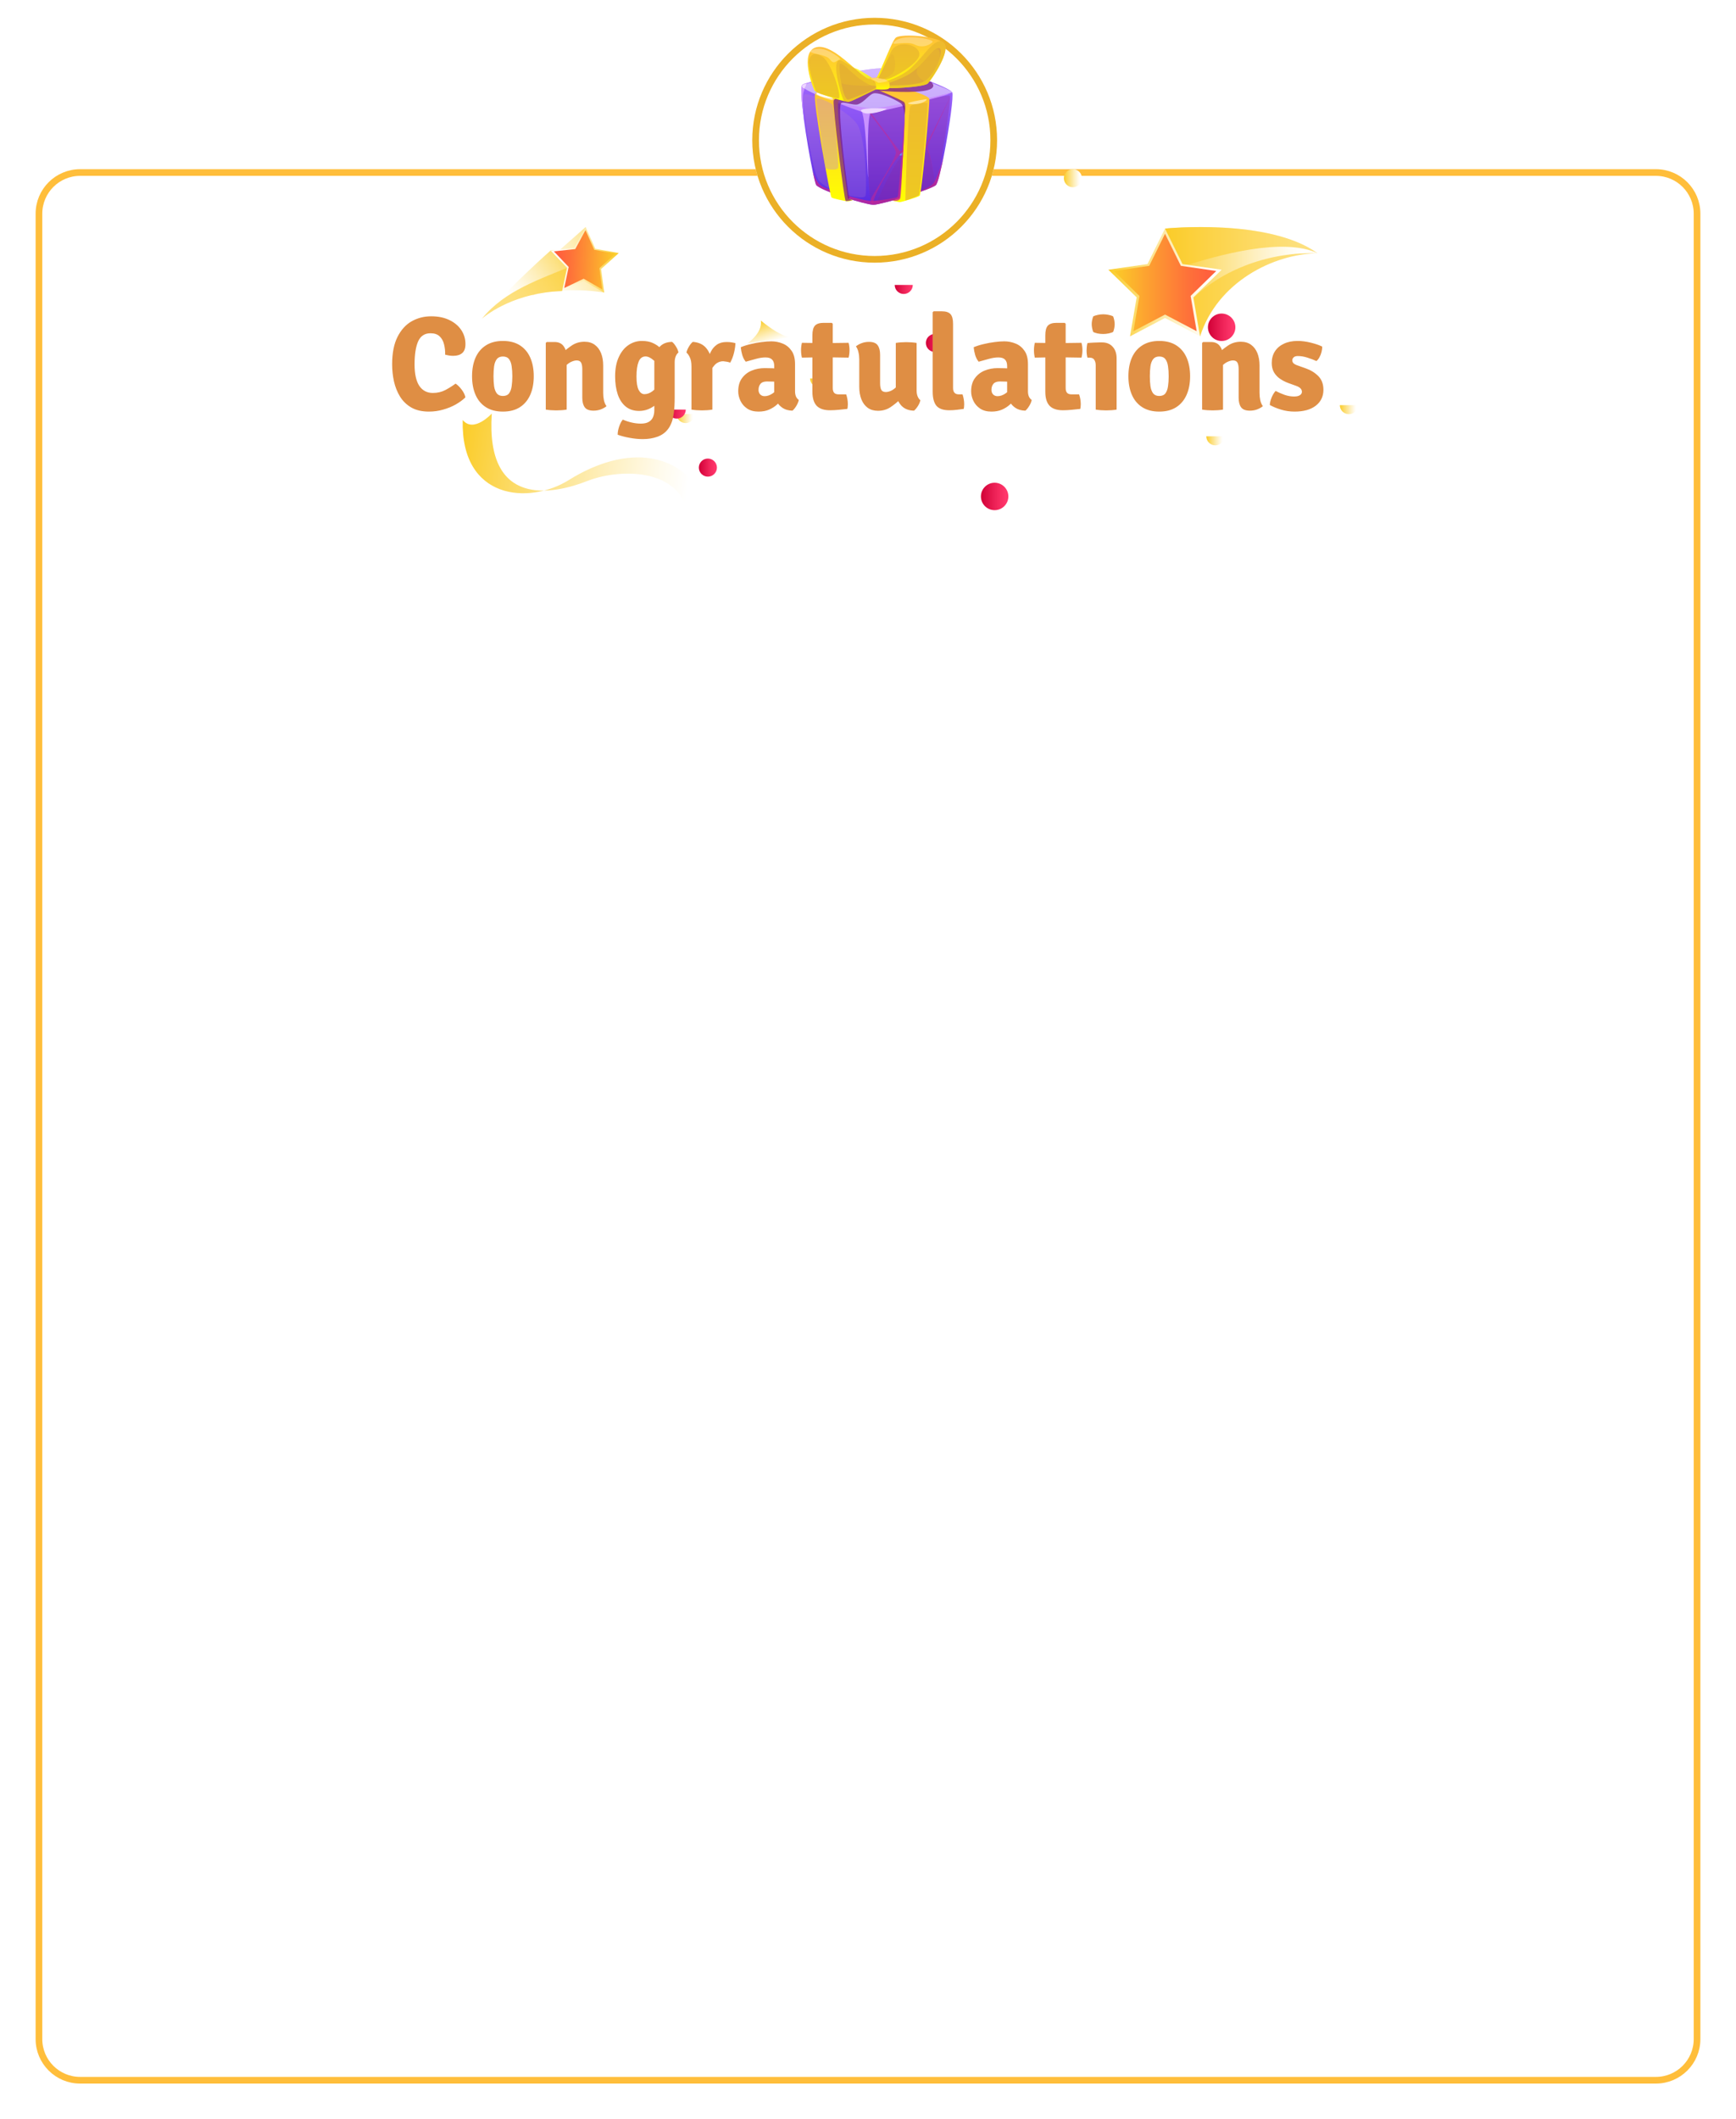 <svg width="390" height="476" viewBox="0 0 390 476" fill="none" xmlns="http://www.w3.org/2000/svg">
<g filter="url(#filter0_d_171_2251)">
<path d="M5 39C5 33.477 9.477 29 15 29H369C374.523 29 379 33.477 379 39V449C379 454.523 374.523 459 369 459H15C9.477 459 5 454.523 5 449V39Z" fill="white"/>
<path d="M15 29.75H369C374.109 29.75 378.25 33.891 378.25 39V449C378.25 454.109 374.109 458.25 369 458.25H15C9.891 458.25 5.75 454.109 5.75 449V39C5.75 33.891 9.891 29.75 15 29.75Z" stroke="#FFBE3B" stroke-width="1.5"/>
</g>
<path d="M277.53 73.51C277.53 75.21 276.15 76.59 274.45 76.59C272.75 76.59 271.37 75.21 271.37 73.51C271.37 71.81 272.75 70.43 274.45 70.43C276.15 70.43 277.53 71.81 277.53 73.51Z" fill="url(#paint0_linear_171_2251)"/>
<path d="M226.53 111.51C226.53 113.21 225.15 114.59 223.45 114.59C221.75 114.59 220.37 113.21 220.37 111.51C220.37 109.81 221.75 108.43 223.45 108.43C225.15 108.43 226.53 109.81 226.53 111.51Z" fill="url(#paint1_linear_171_2251)"/>
<path d="M120.92 65C120.92 65.73 120.33 66.31 119.6 66.31C118.87 66.31 118.29 65.72 118.29 65" fill="url(#paint2_linear_171_2251)"/>
<path d="M212.06 77.03C212.06 78.15 211.15 79.06 210.03 79.06C208.91 79.06 208 78.15 208 77.03C208 75.91 208.91 75 210.03 75C211.15 75 212.06 75.91 212.06 77.03Z" fill="url(#paint3_linear_171_2251)"/>
<path d="M161.06 105.03C161.06 106.15 160.15 107.06 159.03 107.06C157.91 107.06 157 106.15 157 105.03C157 103.91 157.91 103 159.03 103C160.15 103 161.06 103.91 161.06 105.03Z" fill="url(#paint4_linear_171_2251)"/>
<path d="M179.62 75.49C177.09 77.34 170.94 72 170.94 72C171.34 74.78 168 77.07 168 77.07" fill="url(#paint5_linear_171_2251)"/>
<path d="M275.06 98C275.06 99.12 274.15 100.03 273.03 100.03C271.91 100.03 271 99.12 271 98" fill="url(#paint6_linear_171_2251)"/>
<path d="M186.06 85C186.06 86.12 185.15 87.03 184.03 87.03C182.91 87.03 182 86.12 182 85" fill="url(#paint7_linear_171_2251)"/>
<path d="M305.06 91C305.06 92.12 304.15 93.03 303.03 93.03C301.91 93.03 301 92.12 301 91" fill="url(#paint8_linear_171_2251)"/>
<path d="M156.06 93C156.06 94.12 155.15 95.03 154.03 95.03C152.91 95.03 152 94.12 152 93" fill="url(#paint9_linear_171_2251)"/>
<path d="M243.06 40.03C243.06 41.15 242.15 42.06 241.03 42.06C239.91 42.06 239 41.15 239 40.03C239 38.91 239.91 38 241.03 38C242.15 38 243.06 38.91 243.06 40.03Z" fill="url(#paint10_linear_171_2251)"/>
<path d="M205.06 64C205.06 65.12 204.15 66.03 203.03 66.03C201.91 66.03 201 65.12 201 64" fill="url(#paint11_linear_171_2251)"/>
<path d="M154.06 92C154.06 93.12 153.15 94.03 152.03 94.03C150.91 94.03 150 93.12 150 92" fill="url(#paint12_linear_171_2251)"/>
<path d="M131.562 51L108 71.805C119.544 62.489 135.737 65.733 135.737 65.733L131.562 51Z" fill="url(#paint13_linear_171_2251)"/>
<path d="M126.281 65.373C114.458 65.746 108 71.805 108 71.805C115.4 63.536 123.699 56.269 123.699 56.269C125.83 55.574 129.268 58.2 129.268 58.2L126.281 65.373Z" fill="url(#paint14_linear_171_2251)"/>
<path opacity="0.6" d="M108.285 71.556C113.452 65.204 121.267 62.757 128.672 59.63L126.281 65.373C115.893 65.702 109.648 70.417 108.285 71.556Z" fill="#FBCC28"/>
<path d="M131.562 51L129.016 55.701L123.699 56.269L127.384 60.142L126.281 65.373L131.102 63.068L135.737 65.733L135.033 60.433L139 56.848L133.745 55.881L131.562 51Z" fill="url(#paint15_linear_171_2251)"/>
<path d="M131.534 51.698L129.232 55.948L124.425 56.46L127.758 59.965L126.761 64.694L131.121 62.608L135.31 65.018L134.675 60.225L138.26 56.987L133.506 56.108L131.534 51.698Z" fill="url(#paint16_linear_171_2251)"/>
<path d="M269.59 75.549C273.48 63.407 285.926 57.056 296 56.874C285.016 48.932 261.727 51.345 261.727 51.345L269.59 75.549Z" fill="url(#paint17_linear_171_2251)"/>
<path opacity="0.6" d="M267.119 67.937L269.595 75.554C273.475 63.437 285.882 57.085 295.946 56.884C285.789 56.529 274.42 60.217 267.119 67.937Z" fill="#FBCC28"/>
<path opacity="0.6" d="M296 56.879C285.016 48.937 261.727 51.349 261.727 51.349L264.603 60.197C274.115 57.085 288.29 53.285 296 56.879Z" fill="#FBCC28"/>
<path d="M261.727 51.345L265.661 59.316L274.45 60.591L268.088 66.795L269.59 75.549L261.727 71.418L253.864 75.549L255.366 66.795L249 60.591L257.793 59.316L261.727 51.345Z" fill="url(#paint18_linear_171_2251)"/>
<path d="M261.727 52.507L265.282 59.71L273.234 60.867L267.478 66.475L268.837 74.392L261.727 70.655L254.618 74.392L255.972 66.475L250.221 60.867L258.173 59.71L261.727 52.507Z" fill="url(#paint19_linear_171_2251)"/>
<path d="M159.267 113.839C153.577 100.816 140.577 99.835 127.753 107.846C118.898 113.373 103.491 112.319 103.949 94.337C106.438 97.348 110.484 92.887 110.484 92.887C109.056 114.182 124.265 111.055 131.937 108.042C139.737 104.985 154.28 105.147 154.778 117.373L155.032 111.896L159.267 113.839Z" fill="url(#paint20_linear_171_2251)"/>
<path d="M100.007 79.67C100.027 78.84 99.942 78.06 99.752 77.33C99.572 76.59 99.242 75.995 98.762 75.545C98.282 75.085 97.597 74.855 96.707 74.855C95.417 74.855 94.497 75.455 93.947 76.655C93.407 77.855 93.137 79.59 93.137 81.86C93.137 84 93.492 85.605 94.202 86.675C94.922 87.735 95.937 88.265 97.247 88.265C98.287 88.265 99.222 88.045 100.052 87.605C100.882 87.165 101.647 86.685 102.347 86.165C102.817 86.475 103.277 86.93 103.727 87.53C104.177 88.12 104.452 88.695 104.552 89.255C103.972 89.825 103.252 90.355 102.392 90.845C101.542 91.325 100.602 91.71 99.572 92C98.542 92.3 97.472 92.45 96.362 92.45C94.792 92.45 93.472 92.145 92.402 91.535C91.342 90.915 90.497 90.095 89.867 89.075C89.237 88.045 88.782 86.905 88.502 85.655C88.232 84.395 88.097 83.12 88.097 81.83C88.097 79.31 88.497 77.26 89.297 75.68C90.097 74.09 91.157 72.92 92.477 72.17C93.807 71.42 95.272 71.045 96.872 71.045C98.422 71.045 99.772 71.32 100.922 71.87C102.082 72.42 102.977 73.165 103.607 74.105C104.247 75.045 104.567 76.105 104.567 77.285C104.567 78.225 104.322 78.9 103.832 79.31C103.352 79.72 102.682 79.925 101.822 79.925C101.482 79.925 101.167 79.9 100.877 79.85C100.587 79.8 100.297 79.74 100.007 79.67ZM119.911 84.515C119.911 86.115 119.646 87.51 119.116 88.7C118.586 89.89 117.806 90.815 116.776 91.475C115.756 92.125 114.491 92.45 112.981 92.45C111.461 92.45 110.186 92.12 109.156 91.46C108.126 90.8 107.351 89.875 106.831 88.685C106.311 87.495 106.051 86.105 106.051 84.515C106.051 82.905 106.311 81.51 106.831 80.33C107.361 79.14 108.141 78.22 109.171 77.57C110.201 76.91 111.471 76.58 112.981 76.58C114.501 76.58 115.776 76.91 116.806 77.57C117.836 78.23 118.611 79.155 119.131 80.345C119.651 81.525 119.911 82.915 119.911 84.515ZM110.866 84.515C110.866 85.335 110.911 86.08 111.001 86.75C111.101 87.42 111.301 87.955 111.601 88.355C111.911 88.745 112.371 88.94 112.981 88.94C113.601 88.94 114.061 88.745 114.361 88.355C114.661 87.955 114.856 87.42 114.946 86.75C115.046 86.08 115.096 85.335 115.096 84.515C115.096 83.685 115.046 82.935 114.946 82.265C114.856 81.595 114.661 81.065 114.361 80.675C114.061 80.275 113.601 80.075 112.981 80.075C112.371 80.075 111.911 80.275 111.601 80.675C111.301 81.065 111.101 81.595 111.001 82.265C110.911 82.935 110.866 83.685 110.866 84.515ZM124.59 76.82C125.49 76.82 126.165 77.13 126.615 77.75C127.075 78.36 127.305 79.185 127.305 80.225V92C126.975 92.06 126.6 92.105 126.18 92.135C125.77 92.165 125.365 92.18 124.965 92.18C124.575 92.18 124.17 92.165 123.75 92.135C123.34 92.105 122.96 92.06 122.61 92V77.03L122.82 76.82H124.59ZM135.51 88.25C135.51 88.83 135.565 89.38 135.675 89.9C135.785 90.41 135.98 90.855 136.26 91.235C135.92 91.515 135.495 91.755 134.985 91.955C134.475 92.145 133.925 92.24 133.335 92.24C132.395 92.24 131.74 91.99 131.37 91.49C131 90.99 130.815 90.27 130.815 89.33V82.955C130.815 82.275 130.725 81.775 130.545 81.455C130.375 81.125 130.04 80.96 129.54 80.96C129.23 80.96 128.87 81.045 128.46 81.215C128.06 81.375 127.655 81.645 127.245 82.025C126.845 82.405 126.49 82.91 126.18 83.54V79.43C126.89 78.75 127.655 78.135 128.475 77.585C129.305 77.035 130.25 76.76 131.31 76.76C132.23 76.76 133 76.99 133.62 77.45C134.24 77.9 134.71 78.525 135.03 79.325C135.35 80.125 135.51 81.05 135.51 82.1V88.25ZM152.411 79.19C152.161 79.37 151.956 79.66 151.796 80.06C151.646 80.45 151.571 80.88 151.571 81.35V89.27C151.571 90.67 151.506 91.825 151.376 92.735C151.256 93.655 151.081 94.4 150.851 94.97C150.621 95.55 150.346 96.04 150.026 96.44C149.436 97.2 148.651 97.755 147.671 98.105C146.691 98.455 145.601 98.63 144.401 98.63C143.461 98.63 142.481 98.535 141.461 98.345C140.441 98.165 139.541 97.93 138.761 97.64C138.761 97.09 138.871 96.485 139.091 95.825C139.311 95.165 139.586 94.64 139.916 94.25C140.556 94.53 141.226 94.75 141.926 94.91C142.626 95.07 143.306 95.15 143.966 95.15C144.696 95.15 145.281 95.025 145.721 94.775C146.171 94.525 146.496 94.17 146.696 93.71C146.896 93.25 146.996 92.715 146.996 92.105V81.29C146.996 80.04 147.331 78.985 148.001 78.125C148.671 77.255 149.666 76.81 150.986 76.79C151.276 77.01 151.571 77.365 151.871 77.855C152.171 78.335 152.351 78.78 152.411 79.19ZM138.191 84.545C138.191 82.825 138.466 81.375 139.016 80.195C139.566 79.005 140.296 78.105 141.206 77.495C142.116 76.885 143.116 76.58 144.206 76.58C145.186 76.58 146.016 76.74 146.696 77.06C147.386 77.38 147.956 77.77 148.406 78.23C148.866 78.69 149.221 79.14 149.471 79.58L148.706 83.405C148.126 82.315 147.501 81.485 146.831 80.915C146.171 80.345 145.571 80.06 145.031 80.06C144.301 80.06 143.776 80.465 143.456 81.275C143.146 82.075 142.991 83.175 142.991 84.575C142.991 85.965 143.156 86.975 143.486 87.605C143.826 88.225 144.251 88.535 144.761 88.535C145.361 88.535 145.946 88.33 146.516 87.92C147.096 87.51 147.581 86.9 147.971 86.09L148.631 89.345C148.301 89.905 147.876 90.41 147.356 90.86C146.836 91.31 146.251 91.665 145.601 91.925C144.961 92.175 144.291 92.3 143.591 92.3C142.371 92.3 141.361 91.97 140.561 91.31C139.761 90.65 139.166 89.74 138.776 88.58C138.386 87.41 138.191 86.065 138.191 84.545ZM165.21 77.075C165.21 77.625 165.11 78.33 164.91 79.19C164.71 80.04 164.42 80.795 164.04 81.455C163.78 81.355 163.52 81.285 163.26 81.245C163.01 81.205 162.755 81.17 162.495 81.14C162.095 81.14 161.735 81.215 161.415 81.365C161.095 81.505 160.805 81.715 160.545 81.995C160.285 82.275 160.04 82.62 159.81 83.03C159.58 83.44 159.36 83.91 159.15 84.44L158.625 83.735C158.675 82.905 158.78 82.085 158.94 81.275C159.1 80.455 159.345 79.71 159.675 79.04C160.005 78.37 160.455 77.835 161.025 77.435C161.605 77.025 162.335 76.82 163.215 76.82C163.675 76.82 164.045 76.845 164.325 76.895C164.615 76.935 164.91 76.995 165.21 77.075ZM154.215 79.205C154.295 78.785 154.48 78.335 154.77 77.855C155.06 77.365 155.35 77.01 155.64 76.79C157.03 76.89 158.075 77.405 158.775 78.335C159.485 79.255 159.905 80.465 160.035 81.965V92C159.705 92.06 159.335 92.105 158.925 92.135C158.515 92.165 158.105 92.18 157.695 92.18C157.305 92.18 156.9 92.165 156.48 92.135C156.07 92.105 155.69 92.06 155.34 92V82.31C155.34 81.42 155.21 80.725 154.95 80.225C154.7 79.715 154.455 79.375 154.215 79.205ZM165.846 87.905C165.846 86.695 166.126 85.71 166.686 84.95C167.246 84.18 167.976 83.61 168.876 83.24C169.786 82.87 170.756 82.685 171.786 82.685C172.236 82.685 172.801 82.695 173.481 82.715C174.171 82.735 174.791 82.8 175.341 82.91V85.88C174.911 85.78 174.391 85.725 173.781 85.715C173.181 85.695 172.681 85.685 172.281 85.685C171.611 85.685 171.131 85.865 170.841 86.225C170.551 86.575 170.406 87.03 170.406 87.59C170.406 87.99 170.531 88.325 170.781 88.595C171.031 88.855 171.366 88.985 171.786 88.985C172.386 88.985 172.996 88.77 173.616 88.34C174.236 87.91 174.761 87.32 175.191 86.57L175.851 89.54C175.461 90 175.016 90.455 174.516 90.905C174.016 91.355 173.431 91.725 172.761 92.015C172.091 92.305 171.306 92.45 170.406 92.45C169.376 92.45 168.521 92.22 167.841 91.76C167.171 91.3 166.671 90.72 166.341 90.02C166.011 89.32 165.846 88.615 165.846 87.905ZM179.451 89.84C179.371 90.25 179.186 90.695 178.896 91.175C178.606 91.655 178.316 92.01 178.026 92.24C177.146 92.22 176.416 92.02 175.836 91.64C175.266 91.26 174.826 90.795 174.516 90.245C174.216 89.685 174.021 89.14 173.931 88.61V82.19C173.931 81.56 173.771 81.085 173.451 80.765C173.141 80.445 172.646 80.285 171.966 80.285C171.326 80.285 170.626 80.39 169.866 80.6C169.106 80.8 168.331 81.015 167.541 81.245C167.211 80.865 166.951 80.375 166.761 79.775C166.581 79.165 166.466 78.57 166.416 77.99C167.086 77.71 167.831 77.475 168.651 77.285C169.471 77.085 170.286 76.935 171.096 76.835C171.916 76.725 172.646 76.67 173.286 76.67C174.166 76.67 175.011 76.835 175.821 77.165C176.631 77.485 177.296 78.02 177.816 78.77C178.346 79.51 178.611 80.515 178.611 81.785V87.89C178.611 88.32 178.676 88.7 178.806 89.03C178.946 89.36 179.161 89.63 179.451 89.84ZM182.508 75.335C182.508 74.295 182.698 73.565 183.078 73.145C183.468 72.725 184.123 72.515 185.043 72.515H186.873L187.083 72.725V87.17C187.083 87.62 187.183 87.97 187.383 88.22C187.593 88.46 187.938 88.58 188.418 88.58H190.098C190.348 89.31 190.473 90.05 190.473 90.8C190.473 90.97 190.463 91.15 190.443 91.34C190.433 91.53 190.403 91.7 190.353 91.85C189.803 91.92 189.168 91.985 188.448 92.045C187.728 92.115 187.068 92.15 186.468 92.15C185.108 92.15 184.108 91.815 183.468 91.145C182.828 90.465 182.508 89.41 182.508 87.98V75.335ZM190.638 77C190.778 77.53 190.848 78.075 190.848 78.635C190.848 79.245 190.778 79.81 190.638 80.33L185.043 80.24L180.153 80.33C180.023 79.8 179.958 79.235 179.958 78.635C179.958 78.095 180.023 77.55 180.153 77L185.178 77.075L190.638 77ZM205.923 87.725C205.923 88.205 205.998 88.64 206.148 89.03C206.308 89.42 206.513 89.705 206.763 89.885C206.683 90.305 206.498 90.745 206.208 91.205C205.918 91.665 205.628 92.01 205.338 92.24C204.008 92.22 202.993 91.765 202.293 90.875C201.593 89.985 201.243 88.915 201.243 87.665V77.03C201.563 76.97 201.933 76.925 202.353 76.895C202.773 76.865 203.183 76.85 203.583 76.85C203.973 76.85 204.373 76.865 204.783 76.895C205.203 76.925 205.583 76.97 205.923 77.03V87.725ZM193.038 80.78C193.038 80.19 192.978 79.64 192.858 79.13C192.748 78.62 192.558 78.175 192.288 77.795C192.638 77.505 193.068 77.265 193.578 77.075C194.088 76.885 194.633 76.79 195.213 76.79C196.153 76.79 196.803 77.04 197.163 77.54C197.533 78.04 197.718 78.755 197.718 79.685V86.075C197.718 86.745 197.808 87.245 197.988 87.575C198.178 87.895 198.518 88.055 199.008 88.055C199.318 88.055 199.673 87.975 200.073 87.815C200.483 87.645 200.888 87.37 201.288 86.99C201.698 86.61 202.053 86.11 202.353 85.49V89.585C201.653 90.275 200.893 90.895 200.073 91.445C199.253 91.995 198.308 92.27 197.238 92.27C196.328 92.27 195.558 92.045 194.928 91.595C194.308 91.135 193.838 90.505 193.518 89.705C193.198 88.895 193.038 87.97 193.038 86.93V80.78ZM216.238 88.58C216.348 88.91 216.438 89.27 216.508 89.66C216.578 90.04 216.613 90.42 216.613 90.8C216.613 90.97 216.603 91.15 216.583 91.34C216.573 91.53 216.543 91.7 216.493 91.85C216.043 91.92 215.538 91.985 214.978 92.045C214.418 92.115 213.848 92.15 213.268 92.15C211.908 92.15 210.943 91.815 210.373 91.145C209.813 90.465 209.533 89.41 209.533 87.98V70.13L209.743 69.92H211.573C212.493 69.92 213.143 70.13 213.523 70.55C213.913 70.97 214.108 71.7 214.108 72.74V87.155C214.108 88.105 214.543 88.58 215.413 88.58H216.238ZM218.171 87.905C218.171 86.695 218.451 85.71 219.011 84.95C219.571 84.18 220.301 83.61 221.201 83.24C222.111 82.87 223.081 82.685 224.111 82.685C224.561 82.685 225.126 82.695 225.806 82.715C226.496 82.735 227.116 82.8 227.666 82.91V85.88C227.236 85.78 226.716 85.725 226.106 85.715C225.506 85.695 225.006 85.685 224.606 85.685C223.936 85.685 223.456 85.865 223.166 86.225C222.876 86.575 222.731 87.03 222.731 87.59C222.731 87.99 222.856 88.325 223.106 88.595C223.356 88.855 223.691 88.985 224.111 88.985C224.711 88.985 225.321 88.77 225.941 88.34C226.561 87.91 227.086 87.32 227.516 86.57L228.176 89.54C227.786 90 227.341 90.455 226.841 90.905C226.341 91.355 225.756 91.725 225.086 92.015C224.416 92.305 223.631 92.45 222.731 92.45C221.701 92.45 220.846 92.22 220.166 91.76C219.496 91.3 218.996 90.72 218.666 90.02C218.336 89.32 218.171 88.615 218.171 87.905ZM231.776 89.84C231.696 90.25 231.511 90.695 231.221 91.175C230.931 91.655 230.641 92.01 230.351 92.24C229.471 92.22 228.741 92.02 228.161 91.64C227.591 91.26 227.151 90.795 226.841 90.245C226.541 89.685 226.346 89.14 226.256 88.61V82.19C226.256 81.56 226.096 81.085 225.776 80.765C225.466 80.445 224.971 80.285 224.291 80.285C223.651 80.285 222.951 80.39 222.191 80.6C221.431 80.8 220.656 81.015 219.866 81.245C219.536 80.865 219.276 80.375 219.086 79.775C218.906 79.165 218.791 78.57 218.741 77.99C219.411 77.71 220.156 77.475 220.976 77.285C221.796 77.085 222.611 76.935 223.421 76.835C224.241 76.725 224.971 76.67 225.611 76.67C226.491 76.67 227.336 76.835 228.146 77.165C228.956 77.485 229.621 78.02 230.141 78.77C230.671 79.51 230.936 80.515 230.936 81.785V87.89C230.936 88.32 231.001 88.7 231.131 89.03C231.271 89.36 231.486 89.63 231.776 89.84ZM234.832 75.335C234.832 74.295 235.022 73.565 235.402 73.145C235.792 72.725 236.447 72.515 237.367 72.515H239.197L239.407 72.725V87.17C239.407 87.62 239.507 87.97 239.707 88.22C239.917 88.46 240.262 88.58 240.742 88.58H242.422C242.672 89.31 242.797 90.05 242.797 90.8C242.797 90.97 242.787 91.15 242.767 91.34C242.757 91.53 242.727 91.7 242.677 91.85C242.127 91.92 241.492 91.985 240.772 92.045C240.052 92.115 239.392 92.15 238.792 92.15C237.432 92.15 236.432 91.815 235.792 91.145C235.152 90.465 234.832 89.41 234.832 87.98V75.335ZM242.962 77C243.102 77.53 243.172 78.075 243.172 78.635C243.172 79.245 243.102 79.81 242.962 80.33L237.367 80.24L232.477 80.33C232.347 79.8 232.282 79.235 232.282 78.635C232.282 78.095 232.347 77.55 232.477 77L237.502 77.075L242.962 77ZM250.852 92C250.522 92.06 250.147 92.105 249.727 92.135C249.317 92.165 248.912 92.18 248.512 92.18C248.122 92.18 247.717 92.165 247.297 92.135C246.887 92.105 246.507 92.06 246.157 92V82.07C246.157 81.57 246.052 81.155 245.842 80.825C245.642 80.495 245.277 80.33 244.747 80.33H244.297C244.167 79.82 244.102 79.29 244.102 78.74C244.102 78.48 244.117 78.205 244.147 77.915C244.177 77.615 244.227 77.33 244.297 77.06C244.757 77.01 245.227 76.975 245.707 76.955C246.197 76.925 246.607 76.91 246.937 76.91H247.582C248.592 76.91 249.387 77.235 249.967 77.885C250.557 78.525 250.852 79.395 250.852 80.495V92ZM245.257 72.815C245.257 72.535 245.287 72.245 245.347 71.945C245.407 71.635 245.492 71.34 245.602 71.06C245.862 70.93 246.197 70.82 246.607 70.73C247.027 70.64 247.437 70.595 247.837 70.595C248.247 70.595 248.662 70.64 249.082 70.73C249.512 70.82 249.842 70.93 250.072 71.06C250.182 71.34 250.267 71.64 250.327 71.96C250.387 72.27 250.417 72.555 250.417 72.815C250.417 73.085 250.387 73.375 250.327 73.685C250.267 73.995 250.182 74.285 250.072 74.555C249.842 74.685 249.512 74.795 249.082 74.885C248.662 74.975 248.247 75.02 247.837 75.02C247.437 75.02 247.022 74.98 246.592 74.9C246.162 74.81 245.832 74.695 245.602 74.555C245.492 74.285 245.407 73.995 245.347 73.685C245.287 73.375 245.257 73.085 245.257 72.815ZM267.363 84.515C267.363 86.115 267.098 87.51 266.568 88.7C266.038 89.89 265.258 90.815 264.228 91.475C263.208 92.125 261.943 92.45 260.433 92.45C258.913 92.45 257.638 92.12 256.608 91.46C255.578 90.8 254.803 89.875 254.283 88.685C253.763 87.495 253.503 86.105 253.503 84.515C253.503 82.905 253.763 81.51 254.283 80.33C254.813 79.14 255.593 78.22 256.623 77.57C257.653 76.91 258.923 76.58 260.433 76.58C261.953 76.58 263.228 76.91 264.258 77.57C265.288 78.23 266.063 79.155 266.583 80.345C267.103 81.525 267.363 82.915 267.363 84.515ZM258.318 84.515C258.318 85.335 258.363 86.08 258.453 86.75C258.553 87.42 258.753 87.955 259.053 88.355C259.363 88.745 259.823 88.94 260.433 88.94C261.053 88.94 261.513 88.745 261.813 88.355C262.113 87.955 262.308 87.42 262.398 86.75C262.498 86.08 262.548 85.335 262.548 84.515C262.548 83.685 262.498 82.935 262.398 82.265C262.308 81.595 262.113 81.065 261.813 80.675C261.513 80.275 261.053 80.075 260.433 80.075C259.823 80.075 259.363 80.275 259.053 80.675C258.753 81.065 258.553 81.595 258.453 82.265C258.363 82.935 258.318 83.685 258.318 84.515ZM272.041 76.82C272.941 76.82 273.616 77.13 274.066 77.75C274.526 78.36 274.756 79.185 274.756 80.225V92C274.426 92.06 274.051 92.105 273.631 92.135C273.221 92.165 272.816 92.18 272.416 92.18C272.026 92.18 271.621 92.165 271.201 92.135C270.791 92.105 270.411 92.06 270.061 92V77.03L270.271 76.82H272.041ZM282.961 88.25C282.961 88.83 283.016 89.38 283.126 89.9C283.236 90.41 283.431 90.855 283.711 91.235C283.371 91.515 282.946 91.755 282.436 91.955C281.926 92.145 281.376 92.24 280.786 92.24C279.846 92.24 279.191 91.99 278.821 91.49C278.451 90.99 278.266 90.27 278.266 89.33V82.955C278.266 82.275 278.176 81.775 277.996 81.455C277.826 81.125 277.491 80.96 276.991 80.96C276.681 80.96 276.321 81.045 275.911 81.215C275.511 81.375 275.106 81.645 274.696 82.025C274.296 82.405 273.941 82.91 273.631 83.54V79.43C274.341 78.75 275.106 78.135 275.926 77.585C276.756 77.035 277.701 76.76 278.761 76.76C279.681 76.76 280.451 76.99 281.071 77.45C281.691 77.9 282.161 78.525 282.481 79.325C282.801 80.125 282.961 81.05 282.961 82.1V88.25ZM285.268 90.965C285.288 90.465 285.423 89.905 285.673 89.285C285.933 88.665 286.233 88.175 286.573 87.815C287.233 88.155 287.913 88.45 288.613 88.7C289.323 88.94 290.028 89.06 290.728 89.06C291.308 89.06 291.743 88.96 292.033 88.76C292.333 88.56 292.483 88.31 292.483 88.01C292.483 87.72 292.378 87.465 292.168 87.245C291.958 87.015 291.608 86.815 291.118 86.645L289.453 86.045C288.753 85.785 288.118 85.46 287.548 85.07C286.978 84.67 286.528 84.185 286.198 83.615C285.868 83.035 285.703 82.345 285.703 81.545C285.703 80.525 285.943 79.645 286.423 78.905C286.903 78.165 287.578 77.595 288.448 77.195C289.318 76.785 290.338 76.58 291.508 76.58C292.458 76.58 293.453 76.71 294.493 76.97C295.533 77.23 296.378 77.52 297.028 77.84C297.048 78.2 297.003 78.6 296.893 79.04C296.783 79.48 296.623 79.885 296.413 80.255C296.213 80.625 295.988 80.905 295.738 81.095C295.118 80.815 294.443 80.56 293.713 80.33C292.983 80.09 292.263 79.97 291.553 79.97C291.153 79.97 290.848 80.065 290.638 80.255C290.428 80.445 290.323 80.67 290.323 80.93C290.323 81.19 290.413 81.41 290.593 81.59C290.773 81.77 291.063 81.93 291.463 82.07L293.323 82.73C294.463 83.13 295.413 83.715 296.173 84.485C296.933 85.255 297.313 86.28 297.313 87.56C297.313 89.05 296.738 90.24 295.588 91.13C294.448 92.01 292.863 92.45 290.833 92.45C289.763 92.45 288.743 92.3 287.773 92C286.813 91.71 285.978 91.365 285.268 90.965Z" fill="#DF8E44"/>
<g filter="url(#filter1_d_171_2251)">
<circle cx="196.5" cy="27.5" r="27.5" fill="white"/>
<circle cx="196.5" cy="27.5" r="26.75" stroke="#EBB026" stroke-width="1.5"/>
</g>
<path d="M212.169 34.243C211.447 38.01 210.685 41.18 210.251 41.574C209.162 42.565 197.875 46.02 196.185 46C194.494 45.986 184.531 42.925 183.381 41.574C183.241 41.411 182.927 40.169 182.553 38.343C182.546 38.336 182.546 38.336 182.546 38.336C181.283 32.261 179.278 19.737 180.354 19.051C181.757 18.162 193.746 15.413 197.702 15.358C201.664 15.297 213.285 19.601 213.913 20.714C214.294 21.393 213.278 28.5 212.169 34.243Z" fill="url(#paint21_linear_171_2251)"/>
<path opacity="0.5" d="M180.368 19.051C178.496 20.062 192.623 24.76 195.463 24.76C198.303 24.76 213.492 21.026 213.92 20.721C214.347 20.416 201.584 15.331 197.441 15.365C193.298 15.399 180.929 18.752 180.368 19.051Z" fill="white"/>
<path opacity="0.3" d="M196.191 46C194.534 45.79 194.982 26.362 195.463 25.547C195.944 24.733 212.643 21.278 213.318 21.434C213.993 21.59 210.846 40.59 210.258 41.567C209.67 42.545 196.953 46.095 196.191 46Z" fill="#912790"/>
<path opacity="0.74" d="M212.169 34.243C211.447 38.004 210.685 41.18 210.251 41.574C209.162 42.565 197.875 46.02 196.185 46C194.494 45.986 184.53 42.925 183.381 41.574C183.241 41.411 182.927 40.169 182.552 38.343C182.673 38.52 183.207 41.099 184.838 41.968C185.533 42.341 193.298 45.185 195.991 45.131C198.69 45.084 208.393 43.264 209.797 41.017C211.173 38.825 212.135 34.419 212.169 34.243Z" fill="#CA2790"/>
<path opacity="0.5" d="M196.191 46C195.577 44.717 201.257 35.112 202.66 34.25C204.063 33.381 207.017 32.356 207.952 32.987C208.888 33.618 210.251 41.581 210.251 41.581C210.251 41.581 208.908 33.809 208.26 32.913L213.92 20.891C213.92 20.891 208.393 31.962 208.159 32.356C207.926 32.75 205.5 32.634 202.112 33.938L195.677 25.398C195.677 25.398 195.523 25.344 195.456 25.554C195.396 25.765 201.23 32.668 201.25 34.25C201.27 35.831 195.904 43.903 195.67 44.615C195.45 45.321 196.191 46 196.191 46Z" fill="#CA2790"/>
<path d="M202.105 34.772C201.905 35.492 207.478 33.415 207.952 32.987C208.433 32.553 203.963 32.763 202.105 34.772Z" fill="#6D8EFF"/>
<path opacity="0.2" d="M197.367 44.452C197.367 44.452 201.083 35.913 202.74 35.173C204.397 34.433 207.672 33.476 208.293 33.72C208.914 33.965 210.164 40.895 209.957 41.499C209.75 42.104 201.624 45.029 199.138 45.348C196.652 45.667 197.367 44.452 197.367 44.452Z" fill="#912790"/>
<path d="M185.633 22.099C185.633 22.099 193.438 25.276 194.841 25.432C196.245 25.588 211.788 21.678 212.744 21.244C213.699 20.809 213.826 20.762 213.826 20.762C213.826 20.762 198.457 24.577 195.657 24.326C190.845 23.898 185.633 22.099 185.633 22.099Z" fill="#C992FF"/>
<path d="M193.405 24.909C194.487 25.106 194.908 39.341 195.022 39.809C195.136 40.284 194.621 28.025 195.463 25.547L193.405 24.909Z" fill="#C992FF"/>
<path d="M193.672 25.133C191.968 24.102 198.978 24.264 199.185 24.448C199.392 24.624 194.882 26.213 193.672 25.133Z" fill="#EDD6FF"/>
<path opacity="0.2" d="M180.561 21.434C180.788 20.049 191.019 24.848 192.777 28.269C194.534 31.684 194.741 42.715 194.434 43.977C194.126 45.24 185.112 42.803 183.769 40.257C182.426 37.712 180.14 24.027 180.561 21.434Z" fill="#C68EC5"/>
<path d="M191.607 44.921C191.607 44.921 190.785 45.281 190.284 45.206C189.776 45.124 187.056 44.629 186.782 44.323C186.508 44.018 182.526 22.445 183.121 21.115C183.715 19.784 194.808 18.162 195.47 18.359C196.131 18.556 197.374 19.268 197.374 19.268C197.374 19.268 189.315 21.875 188.42 22.662C187.524 23.457 190.444 44.412 190.485 44.568C190.518 44.724 191.607 44.921 191.607 44.921Z" fill="url(#paint22_linear_171_2251)"/>
<path d="M200.515 45.063C200.515 45.063 201.771 45.362 202.099 45.403C202.426 45.443 206.121 44.296 206.589 43.977C207.057 43.658 208.921 23.457 208.768 22.228C208.614 20.999 197.668 18.359 197.261 18.338C196.853 18.318 195.724 18.556 195.182 18.99C194.634 19.424 202.58 22.35 203.121 23.497C203.669 24.645 202.286 44.439 202.092 44.581C201.912 44.71 200.515 45.063 200.515 45.063Z" fill="url(#paint23_linear_171_2251)"/>
<path d="M195.864 19.574C194.641 19.221 187.244 17.13 187.244 17.13L185.052 17.598C185.052 17.598 185.373 16.614 185.626 16.492C185.88 16.377 191.253 15.141 192.229 15.365C193.204 15.582 198.303 19.105 198.303 19.105L195.864 19.574Z" fill="url(#paint24_linear_171_2251)"/>
<path d="M208.781 18.223C208.781 18.223 208.774 17.748 208.614 17.463C208.46 17.171 203.749 15.827 203.281 15.786C202.814 15.745 195.463 18.596 195.463 18.596C195.463 18.596 196.672 19.139 197.508 19.262C198.343 19.384 207.451 17.761 207.645 17.761C207.839 17.761 208.781 18.223 208.781 18.223Z" fill="url(#paint25_linear_171_2251)"/>
<path opacity="0.74" d="M203.388 45.043C203.388 45.043 203.903 24.482 204.544 23.837C205.186 23.185 207.905 23.043 208.286 23.097C208.667 23.151 206.749 43.366 206.475 43.76C206.208 44.16 203.388 45.043 203.388 45.043Z" fill="#E8B72D"/>
<path opacity="0.74" d="M191.607 44.921C191.607 44.921 190.358 45.219 189.997 45.158C189.636 45.09 187.063 23.796 187.27 22.622C187.478 21.447 196.071 19.696 196.071 19.696C196.071 19.696 202.5 22.418 203.068 22.893C203.636 23.368 203.241 25.873 203.241 25.873C203.241 25.873 203.001 23.81 202.526 23.334C202.052 22.859 198.296 20.863 196.479 20.945C195.369 20.992 194.32 22.859 192.75 23.429C191.748 23.796 189.275 22.649 188.921 23.239C188.012 24.767 190.632 44.541 190.839 44.697C191.066 44.846 191.607 44.921 191.607 44.921Z" fill="#771B87"/>
<path d="M183.435 20.884C183.174 21.515 186.261 22.126 186.936 22.072C187.611 22.017 194.982 19.872 195.162 19.574C195.343 19.275 192.155 18.8 191.18 18.827C190.211 18.854 184.324 20.259 183.435 20.884Z" fill="white"/>
<path opacity="0.74" d="M197.448 20.361C197.448 20.361 203.535 20.965 207.351 20.45C211.167 19.927 209.115 18.338 209.115 18.338L196.452 19.893L197.448 20.361Z" fill="#771B87"/>
<path opacity="0.5" d="M183.121 21.108C182.786 21.149 185.366 22.106 186.027 22.262C186.689 22.418 186.769 22.615 187.217 22.337C187.665 22.058 183.455 21.067 183.121 21.108Z" fill="white"/>
<path opacity="0.5" d="M204.217 23.334C203.007 23.138 207.211 22.35 207.992 22.289C208.774 22.228 207.003 23.789 204.217 23.334Z" fill="white"/>
<path opacity="0.4" d="M183.421 22.35C183.522 21.637 186.789 23.104 187.057 23.538C187.324 23.966 188.46 36.945 188.3 37.651C188.146 38.363 185.52 38.153 185.433 37.651C185.339 37.148 183.328 23.022 183.421 22.35Z" fill="#C68EC5"/>
<path opacity="0.74" d="M200.515 45.063C200.515 45.063 201.444 44.507 201.678 44.133C201.912 43.767 203.255 25.866 203.255 25.866C203.255 25.866 202.546 43.74 202.246 44.554C201.945 45.369 200.515 45.063 200.515 45.063Z" fill="#CA2790"/>
<path d="M198.029 19.581C198.022 19.581 198.016 19.574 198.016 19.574H198.009C197.982 19.567 197.915 19.581 197.802 19.614C197.755 19.628 197.688 19.655 197.621 19.682C196.225 20.253 191.561 22.703 190.752 22.852C190.558 22.893 190.137 22.825 189.583 22.696C187.444 22.214 183.361 20.796 183.061 20.45C182.68 20.015 179.439 11.604 183.415 10.613C185.894 9.996 189.309 12.996 191.935 15.297C193.518 16.689 194.822 17.829 195.463 17.775C195.463 17.775 196.432 18.433 197.18 18.949C197.187 18.949 197.187 18.949 197.187 18.956C197.307 19.038 197.428 19.126 197.535 19.2C197.688 19.302 197.822 19.404 197.909 19.465C197.982 19.526 198.029 19.567 198.029 19.581Z" fill="url(#paint26_linear_171_2251)"/>
<path opacity="0.5" d="M190.698 22.35C189.322 22.893 188.413 15.63 188.674 14.462C188.934 13.295 193.478 19.228 196.298 19.268C199.118 19.302 190.999 22.235 190.698 22.35Z" fill="#912790"/>
<path opacity="0.74" d="M198.029 19.268L197.902 19.472L197.875 19.513L197.809 19.621L197.628 19.689C196.231 20.259 191.567 22.71 190.759 22.859C190.565 22.9 190.144 22.832 189.589 22.703C188.587 20.633 186.321 11.829 189.435 13.824C190.197 14.313 191.059 14.815 191.941 15.304C193.525 16.696 194.828 17.836 195.47 17.782C195.47 17.782 195.623 17.476 196.365 17.999C195.931 17.531 196.505 17.979 196.459 17.877C197.087 18.27 197.575 18.63 197.829 18.922C197.942 19.044 198.016 19.16 198.029 19.268Z" fill="#E8B72D"/>
<path d="M208.453 18.732C207.625 19.608 199.038 20.029 197.989 19.696C197.909 19.669 197.828 19.635 197.755 19.594C197.748 19.594 197.748 19.587 197.742 19.587H197.735C197.695 19.567 197.661 19.547 197.621 19.526C197.514 19.458 197.414 19.377 197.314 19.302V19.296C197.214 19.207 197.127 19.112 197.047 19.017C197.047 19.01 197.047 19.01 197.04 19.01C196.679 18.583 196.479 18.101 196.445 18.012C196.438 17.999 196.438 17.999 196.438 17.999C197.207 17.992 200.214 9.378 201.23 8.475C202.192 7.627 208.701 7.932 211.327 9.208C211.614 9.344 211.841 9.487 212.008 9.65C213.779 11.306 209.315 17.829 208.453 18.732Z" fill="url(#paint27_linear_171_2251)"/>
<path opacity="0.5" d="M198.002 19.153C198.002 19.153 201.043 18.332 203.595 17.015C207.411 15.046 209.249 10.987 210.846 10.803C212.503 10.614 210.004 17.598 206.963 18.549C204.19 19.411 198.002 19.153 198.002 19.153Z" fill="#912790"/>
<path opacity="0.74" d="M208.454 18.732C207.625 19.608 199.038 20.029 197.989 19.696C197.909 19.669 197.829 19.635 197.755 19.594C197.748 19.594 197.748 19.587 197.742 19.587H197.735C197.715 19.581 197.655 19.594 197.561 19.628L197.441 19.832L197.408 19.696L197.314 19.302V19.296C197.321 19.275 197.321 19.255 197.334 19.241C197.367 19.146 197.454 19.058 197.588 18.97C198.604 18.27 202.439 17.456 204.912 15.046C208.133 11.896 209.195 9.514 211.334 9.202C211.621 9.337 211.848 9.48 212.015 9.643C213.779 11.306 209.316 17.829 208.454 18.732Z" fill="#E8B72D"/>
<path d="M195.022 17.68C195.022 17.68 197.394 17.062 198.791 17.68C200.194 18.298 199.88 19.363 199.726 19.832C199.573 20.3 196.773 20.062 196.773 20.062C196.773 20.062 196.94 19.52 196.706 18.746C196.472 17.979 195.022 17.68 195.022 17.68Z" fill="url(#paint28_linear_171_2251)"/>
<path opacity="0.3" d="M195.463 17.585C195.463 17.585 196.98 18.352 197.214 18.535C197.448 18.712 199.339 18.298 199.392 18.203C199.446 18.108 198.376 17.47 197.367 17.463C196.358 17.449 195.463 17.585 195.463 17.585Z" fill="white"/>
<path opacity="0.74" d="M197.341 17.544C197.341 17.544 198.911 14.123 200.201 11.55C201.598 8.76 206.636 10.016 206.536 12.222C206.436 14.354 200.435 17.585 199.519 17.727C198.631 17.87 197.341 17.544 197.341 17.544Z" fill="#E8B72D"/>
<path opacity="0.74" d="M188.313 22.153C189.349 22.153 186.856 14.136 184.785 12.765C182.706 11.394 181.978 12.596 181.724 13.525C181.47 14.456 182.927 20.144 183.415 20.66C183.909 21.189 188.313 22.153 188.313 22.153Z" fill="#E8B72D"/>
<path opacity="0.74" d="M198.296 17.721C198.296 17.721 199.833 17.381 200.635 16.383C201.464 15.345 201.016 12.073 200.415 12.195C199.82 12.317 197.341 17.544 197.341 17.544L198.296 17.721Z" fill="#E8B72D"/>
<path opacity="0.3" d="M182.085 11.503C181.771 12.086 185.593 12.127 186.488 13.39C187.384 14.652 187.912 13.525 188.633 13.39C189.355 13.254 186.007 10.98 184.196 10.939C182.385 10.899 182.085 11.503 182.085 11.503Z" fill="white"/>
<path opacity="0.3" d="M200.669 9.677C200.368 10.179 203.783 9.154 205.48 10.009C207.231 10.885 208.821 10.138 209.483 9.466C210.164 8.774 202.125 7.253 200.669 9.677Z" fill="white"/>
<path opacity="0.74" d="M206.456 14.917C204.892 16.533 207.371 18.332 207.812 18.209C208.26 18.08 211.481 14.157 211.12 11.93C210.759 9.656 209.329 11.957 206.456 14.917Z" fill="#E8B72D"/>
<path opacity="0.74" d="M188.988 18.576C189.121 19.194 195.082 19.35 195.463 19.268C195.837 19.18 192.857 17.863 191.146 16.044C189.436 14.225 188.827 14.198 188.68 14.462C188.527 14.727 188.888 18.108 188.988 18.576Z" fill="#E8B72D"/>
<path d="M180.808 28.283C180.808 28.283 180.027 22.18 180.514 20.66C181.002 19.139 181.55 18.576 181.55 18.576C181.55 18.576 180.521 18.746 180.2 19.078C179.873 19.418 179.873 21.413 180.808 28.283Z" fill="#C992FF"/>
<path d="M180.194 19.323C180.22 19.811 180.675 19.906 180.775 19.805C180.875 19.703 181.236 18.82 181.236 18.82C181.236 18.82 180.167 18.875 180.194 19.323Z" fill="#EDD6FF"/>
<defs>
<filter id="filter0_d_171_2251" x="0" y="29" width="390" height="447" filterUnits="userSpaceOnUse" color-interpolation-filters="sRGB">
<feFlood flood-opacity="0" result="BackgroundImageFix"/>
<feColorMatrix in="SourceAlpha" type="matrix" values="0 0 0 0 0 0 0 0 0 0 0 0 0 0 0 0 0 0 127 0" result="hardAlpha"/>
<feOffset dx="3" dy="9"/>
<feGaussianBlur stdDeviation="4"/>
<feComposite in2="hardAlpha" operator="out"/>
<feColorMatrix type="matrix" values="0 0 0 0 0 0 0 0 0 0 0 0 0 0 0 0 0 0 0.25 0"/>
<feBlend mode="normal" in2="BackgroundImageFix" result="effect1_dropShadow_171_2251"/>
<feBlend mode="normal" in="SourceGraphic" in2="effect1_dropShadow_171_2251" result="shape"/>
</filter>
<filter id="filter1_d_171_2251" x="165" y="0" width="63" height="63" filterUnits="userSpaceOnUse" color-interpolation-filters="sRGB">
<feFlood flood-opacity="0" result="BackgroundImageFix"/>
<feColorMatrix in="SourceAlpha" type="matrix" values="0 0 0 0 0 0 0 0 0 0 0 0 0 0 0 0 0 0 127 0" result="hardAlpha"/>
<feOffset dy="4"/>
<feGaussianBlur stdDeviation="2"/>
<feComposite in2="hardAlpha" operator="out"/>
<feColorMatrix type="matrix" values="0 0 0 0 0 0 0 0 0 0 0 0 0 0 0 0 0 0 0.25 0"/>
<feBlend mode="normal" in2="BackgroundImageFix" result="effect1_dropShadow_171_2251"/>
<feBlend mode="normal" in="SourceGraphic" in2="effect1_dropShadow_171_2251" result="shape"/>
</filter>
<linearGradient id="paint0_linear_171_2251" x1="271.365" y1="73.513" x2="277.53" y2="73.513" gradientUnits="userSpaceOnUse">
<stop stop-color="#D10037"/>
<stop offset="0.55" stop-color="#EF2459"/>
<stop offset="0.907" stop-color="#FF366B"/>
</linearGradient>
<linearGradient id="paint1_linear_171_2251" x1="220.365" y1="111.513" x2="226.53" y2="111.513" gradientUnits="userSpaceOnUse">
<stop stop-color="#D10037"/>
<stop offset="0.55" stop-color="#EF2459"/>
<stop offset="0.907" stop-color="#FF366B"/>
</linearGradient>
<linearGradient id="paint2_linear_171_2251" x1="118.292" y1="65.657" x2="120.921" y2="65.657" gradientUnits="userSpaceOnUse">
<stop stop-color="#FBCC28"/>
<stop offset="0.271" stop-color="#FCDD71"/>
<stop offset="0.579" stop-color="#FEEFBD"/>
<stop offset="0.798" stop-color="#FFFBED"/>
<stop offset="0.907" stop-color="white"/>
</linearGradient>
<linearGradient id="paint3_linear_171_2251" x1="207.99" y1="77.035" x2="212.055" y2="77.035" gradientUnits="userSpaceOnUse">
<stop stop-color="#D10037"/>
<stop offset="0.55" stop-color="#EF2459"/>
<stop offset="0.907" stop-color="#FF366B"/>
</linearGradient>
<linearGradient id="paint4_linear_171_2251" x1="156.99" y1="105.035" x2="161.055" y2="105.035" gradientUnits="userSpaceOnUse">
<stop stop-color="#D10037"/>
<stop offset="0.55" stop-color="#EF2459"/>
<stop offset="0.907" stop-color="#FF366B"/>
</linearGradient>
<linearGradient id="paint5_linear_171_2251" x1="172.184" y1="71.573" x2="174.21" y2="77.445" gradientUnits="userSpaceOnUse">
<stop stop-color="#FBCC28"/>
<stop offset="0.271" stop-color="#FCDD71"/>
<stop offset="0.579" stop-color="#FEEFBD"/>
<stop offset="0.798" stop-color="#FFFBED"/>
<stop offset="0.907" stop-color="white"/>
</linearGradient>
<linearGradient id="paint6_linear_171_2251" x1="270.99" y1="99.018" x2="275.056" y2="99.018" gradientUnits="userSpaceOnUse">
<stop stop-color="#FBCC28"/>
<stop offset="0.271" stop-color="#FCDD71"/>
<stop offset="0.579" stop-color="#FEEFBD"/>
<stop offset="0.798" stop-color="#FFFBED"/>
<stop offset="0.907" stop-color="white"/>
</linearGradient>
<linearGradient id="paint7_linear_171_2251" x1="181.99" y1="86.018" x2="186.056" y2="86.018" gradientUnits="userSpaceOnUse">
<stop stop-color="#FBCC28"/>
<stop offset="0.271" stop-color="#FCDD71"/>
<stop offset="0.579" stop-color="#FEEFBD"/>
<stop offset="0.798" stop-color="#FFFBED"/>
<stop offset="0.907" stop-color="white"/>
</linearGradient>
<linearGradient id="paint8_linear_171_2251" x1="300.99" y1="92.018" x2="305.056" y2="92.018" gradientUnits="userSpaceOnUse">
<stop stop-color="#FBCC28"/>
<stop offset="0.271" stop-color="#FCDD71"/>
<stop offset="0.579" stop-color="#FEEFBD"/>
<stop offset="0.798" stop-color="#FFFBED"/>
<stop offset="0.907" stop-color="white"/>
</linearGradient>
<linearGradient id="paint9_linear_171_2251" x1="151.99" y1="94.018" x2="156.056" y2="94.018" gradientUnits="userSpaceOnUse">
<stop stop-color="#FBCC28"/>
<stop offset="0.271" stop-color="#FCDD71"/>
<stop offset="0.579" stop-color="#FEEFBD"/>
<stop offset="0.798" stop-color="#FFFBED"/>
<stop offset="0.907" stop-color="white"/>
</linearGradient>
<linearGradient id="paint10_linear_171_2251" x1="238.998" y1="40.034" x2="243.063" y2="40.034" gradientUnits="userSpaceOnUse">
<stop stop-color="#FBCC28"/>
<stop offset="0.271" stop-color="#FCDD71"/>
<stop offset="0.579" stop-color="#FEEFBD"/>
<stop offset="0.798" stop-color="#FFFBED"/>
<stop offset="0.907" stop-color="white"/>
</linearGradient>
<linearGradient id="paint11_linear_171_2251" x1="200.991" y1="65.014" x2="205.058" y2="65.014" gradientUnits="userSpaceOnUse">
<stop stop-color="#D10037"/>
<stop offset="0.55" stop-color="#EF2459"/>
<stop offset="0.907" stop-color="#FF366B"/>
</linearGradient>
<linearGradient id="paint12_linear_171_2251" x1="149.991" y1="93.014" x2="154.058" y2="93.014" gradientUnits="userSpaceOnUse">
<stop stop-color="#D10037"/>
<stop offset="0.55" stop-color="#EF2459"/>
<stop offset="0.907" stop-color="#FF366B"/>
</linearGradient>
<linearGradient id="paint13_linear_171_2251" x1="145.404" y1="52.646" x2="119.244" y2="65.376" gradientUnits="userSpaceOnUse">
<stop stop-color="#FBCC28"/>
<stop offset="0.271" stop-color="#FCDD71"/>
<stop offset="0.579" stop-color="#FEEFBD"/>
<stop offset="0.798" stop-color="#FFFBED"/>
<stop offset="0.907" stop-color="white"/>
</linearGradient>
<linearGradient id="paint14_linear_171_2251" x1="132.223" y1="55.702" x2="113.527" y2="68.933" gradientUnits="userSpaceOnUse">
<stop stop-color="#FBCC28"/>
<stop offset="0.271" stop-color="#FCDD71"/>
<stop offset="0.579" stop-color="#FEEFBD"/>
<stop offset="0.798" stop-color="#FFFBED"/>
<stop offset="0.907" stop-color="white"/>
</linearGradient>
<linearGradient id="paint15_linear_171_2251" x1="138.935" y1="58.566" x2="123.634" y2="57.986" gradientUnits="userSpaceOnUse">
<stop stop-color="#FBCC28"/>
<stop offset="0.271" stop-color="#FCDD71"/>
<stop offset="0.579" stop-color="#FEEFBD"/>
<stop offset="0.798" stop-color="#FFFBED"/>
<stop offset="0.907" stop-color="white"/>
</linearGradient>
<linearGradient id="paint16_linear_171_2251" x1="138.202" y1="58.539" x2="124.367" y2="58.014" gradientUnits="userSpaceOnUse">
<stop stop-color="#FBCC28"/>
<stop offset="0.311" stop-color="#FDA330"/>
<stop offset="0.709" stop-color="#FE7339"/>
<stop offset="0.907" stop-color="#FF613D"/>
</linearGradient>
<linearGradient id="paint17_linear_171_2251" x1="261.727" y1="63.277" x2="295.999" y2="63.277" gradientUnits="userSpaceOnUse">
<stop stop-color="#FBCC28"/>
<stop offset="0.271" stop-color="#FCDD71"/>
<stop offset="0.579" stop-color="#FEEFBD"/>
<stop offset="0.798" stop-color="#FFFBED"/>
<stop offset="0.907" stop-color="white"/>
</linearGradient>
<linearGradient id="paint18_linear_171_2251" x1="249.002" y1="63.448" x2="274.452" y2="63.448" gradientUnits="userSpaceOnUse">
<stop stop-color="#FBCC28"/>
<stop offset="0.271" stop-color="#FCDD71"/>
<stop offset="0.579" stop-color="#FEEFBD"/>
<stop offset="0.798" stop-color="#FFFBED"/>
<stop offset="0.907" stop-color="white"/>
</linearGradient>
<linearGradient id="paint19_linear_171_2251" x1="250.221" y1="63.448" x2="273.233" y2="63.448" gradientUnits="userSpaceOnUse">
<stop stop-color="#FBCC28"/>
<stop offset="0.311" stop-color="#FDA330"/>
<stop offset="0.709" stop-color="#FE7339"/>
<stop offset="0.907" stop-color="#FF613D"/>
</linearGradient>
<linearGradient id="paint20_linear_171_2251" x1="103.011" y1="100.879" x2="159.959" y2="109.067" gradientUnits="userSpaceOnUse">
<stop stop-color="#FBCC28"/>
<stop offset="0.271" stop-color="#FCDD71"/>
<stop offset="0.579" stop-color="#FEEFBD"/>
<stop offset="0.798" stop-color="#FFFBED"/>
<stop offset="0.907" stop-color="white"/>
</linearGradient>
<linearGradient id="paint21_linear_171_2251" x1="197.027" y1="45.998" x2="197.027" y2="15.359" gradientUnits="userSpaceOnUse">
<stop stop-color="#5A2BE0"/>
<stop offset="1" stop-color="#A66BFF"/>
</linearGradient>
<linearGradient id="paint22_linear_171_2251" x1="190.212" y1="45.212" x2="190.212" y2="18.337" gradientUnits="userSpaceOnUse">
<stop stop-color="#FFFF00"/>
<stop offset="1" stop-color="#FFBE3B"/>
</linearGradient>
<linearGradient id="paint23_linear_171_2251" x1="201.973" y1="45.4" x2="201.973" y2="18.336" gradientUnits="userSpaceOnUse">
<stop stop-color="#FFFF00"/>
<stop offset="1" stop-color="#FFBE3B"/>
</linearGradient>
<linearGradient id="paint24_linear_171_2251" x1="191.681" y1="19.575" x2="191.681" y2="15.34" gradientUnits="userSpaceOnUse">
<stop stop-color="#E8CD1D"/>
<stop offset="1" stop-color="#FFFF3B"/>
</linearGradient>
<linearGradient id="paint25_linear_171_2251" x1="202.124" y1="19.265" x2="202.124" y2="15.784" gradientUnits="userSpaceOnUse">
<stop stop-color="#E82E86"/>
<stop offset="1" stop-color="#FF003B"/>
</linearGradient>
<linearGradient id="paint26_linear_171_2251" x1="189.743" y1="22.866" x2="189.743" y2="10.532" gradientUnits="userSpaceOnUse">
<stop stop-color="#FFFF00"/>
<stop offset="1" stop-color="#FFBE3B"/>
</linearGradient>
<linearGradient id="paint27_linear_171_2251" x1="204.438" y1="19.809" x2="204.438" y2="8" gradientUnits="userSpaceOnUse">
<stop stop-color="#FFFF00"/>
<stop offset="1" stop-color="#FFBE3B"/>
</linearGradient>
<linearGradient id="paint28_linear_171_2251" x1="197.448" y1="20.125" x2="197.448" y2="17.404" gradientUnits="userSpaceOnUse">
<stop stop-color="#FFFF00"/>
<stop offset="1" stop-color="#FFBE3B"/>
</linearGradient>
</defs>
</svg>
